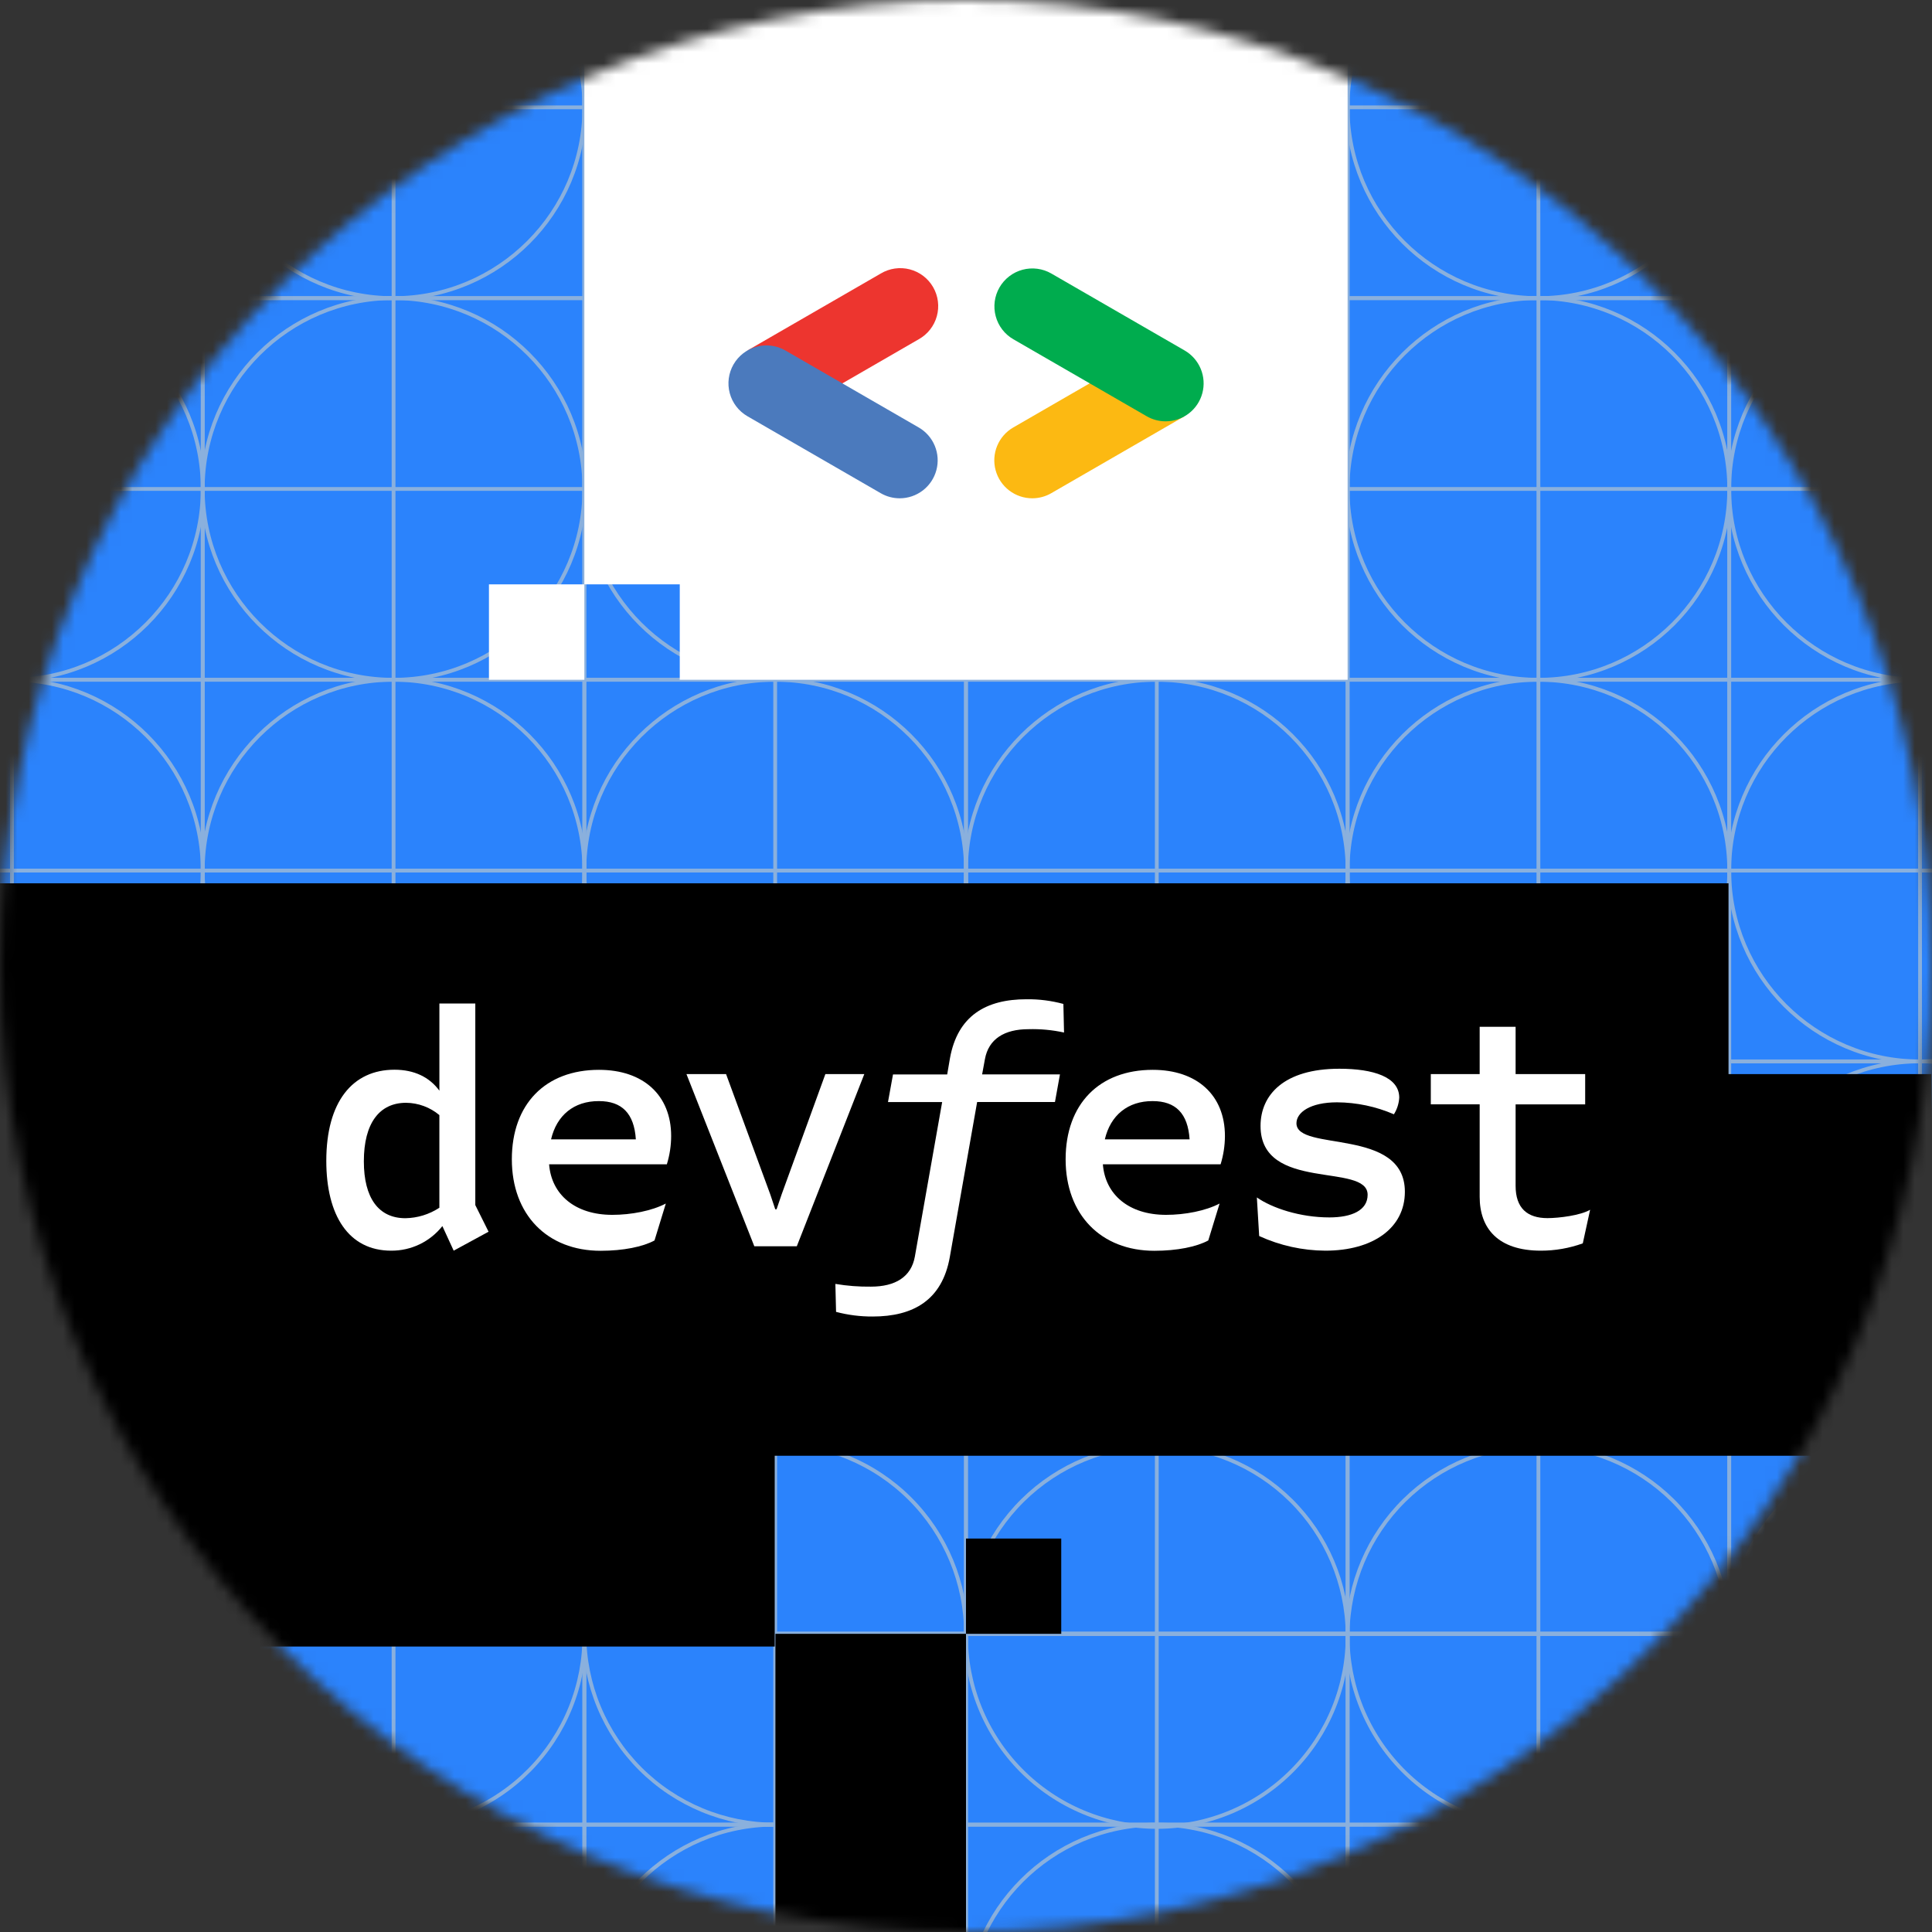 <svg width="168" height="168" viewBox="0 0 168 168" fill="none" xmlns="http://www.w3.org/2000/svg">
<rect x="0" y="0" width="168" height="168" fill="#333333" stroke="none"/>
<mask id="mask0_501_4196" style="mask-type:luminance" maskUnits="userSpaceOnUse" x="0" y="0" width="168" height="168">
<path d="M84 168C130.392 168 168 130.392 168 84C168 37.608 130.392 0 84 0C37.608 0 0 37.608 0 84C0 130.392 37.608 168 84 168Z" fill="white"/>
</mask>
<g mask="url(#mask0_501_4196)">
<path d="M83.998 167.998C130.389 167.998 167.998 130.39 167.998 83.998C167.998 37.606 130.389 -0.002 83.998 -0.002C37.606 -0.002 -0.002 37.606 -0.002 83.998C-0.002 130.39 37.606 167.998 83.998 167.998Z" fill="black"/>
<path d="M216.736 -7.26H-48.741V191.849H216.736V-7.26Z" fill="#2B83FC"/>
<path d="M17.629 -7.26H-15.555V25.924H17.629V-7.26Z" stroke="#8AB0DD" stroke-width="0.33" stroke-miterlimit="10"/>
<path d="M1.036 25.926C10.2 25.926 17.629 18.497 17.629 9.333C17.629 0.169 10.2 -7.26 1.036 -7.26C-8.128 -7.26 -15.557 0.169 -15.557 9.333C-15.557 18.497 -8.128 25.926 1.036 25.926Z" stroke="#8AB0DD" stroke-width="0.33" stroke-miterlimit="10"/>
<path d="M-15.555 9.333H17.629" stroke="#8AB0DD" stroke-width="0.33" stroke-miterlimit="10"/>
<path d="M1.036 25.926V-7.26" stroke="#8AB0DD" stroke-width="0.33" stroke-miterlimit="10"/>
<path d="M50.813 -7.26H17.629V25.924H50.813V-7.26Z" stroke="#8AB0DD" stroke-width="0.33" stroke-miterlimit="10"/>
<path d="M34.223 25.926C43.387 25.926 50.816 18.497 50.816 9.333C50.816 0.169 43.387 -7.26 34.223 -7.26C25.058 -7.26 17.629 0.169 17.629 9.333C17.629 18.497 25.058 25.926 34.223 25.926Z" stroke="#8AB0DD" stroke-width="0.33" stroke-miterlimit="10"/>
<path d="M17.629 9.333H50.813" stroke="#8AB0DD" stroke-width="0.33" stroke-miterlimit="10"/>
<path d="M34.223 25.926V-7.26" stroke="#8AB0DD" stroke-width="0.33" stroke-miterlimit="10"/>
<path d="M83.998 -7.26H50.813V25.924H83.998V-7.26Z" stroke="#8AB0DD" stroke-width="0.33" stroke-miterlimit="10"/>
<path d="M67.407 25.926C76.571 25.926 84 18.497 84 9.333C84 0.169 76.571 -7.26 67.407 -7.26C58.242 -7.26 50.813 0.169 50.813 9.333C50.813 18.497 58.242 25.926 67.407 25.926Z" stroke="#8AB0DD" stroke-width="0.33" stroke-miterlimit="10"/>
<path d="M50.813 9.333H83.998" stroke="#8AB0DD" stroke-width="0.33" stroke-miterlimit="10"/>
<path d="M67.407 25.926V-7.26" stroke="#8AB0DD" stroke-width="0.33" stroke-miterlimit="10"/>
<path d="M117.182 -7.26H83.998V25.924H117.182V-7.26Z" stroke="#8AB0DD" stroke-width="0.33" stroke-miterlimit="10"/>
<path d="M100.591 25.926C109.755 25.926 117.184 18.497 117.184 9.333C117.184 0.169 109.755 -7.26 100.591 -7.26C91.427 -7.26 83.998 0.169 83.998 9.333C83.998 18.497 91.427 25.926 100.591 25.926Z" stroke="#8AB0DD" stroke-width="0.33" stroke-miterlimit="10"/>
<path d="M83.998 9.333H117.184" stroke="#8AB0DD" stroke-width="0.33" stroke-miterlimit="10"/>
<path d="M100.591 25.926V-7.26" stroke="#8AB0DD" stroke-width="0.33" stroke-miterlimit="10"/>
<path d="M150.368 -7.26H117.184V25.924H150.368V-7.26Z" stroke="#8AB0DD" stroke-width="0.33" stroke-miterlimit="10"/>
<path d="M133.775 25.926C142.939 25.926 150.368 18.497 150.368 9.333C150.368 0.169 142.939 -7.26 133.775 -7.26C124.611 -7.26 117.182 0.169 117.182 9.333C117.182 18.497 124.611 25.926 133.775 25.926Z" stroke="#8AB0DD" stroke-width="0.33" stroke-miterlimit="10"/>
<path d="M117.184 9.333H150.368" stroke="#8AB0DD" stroke-width="0.33" stroke-miterlimit="10"/>
<path d="M133.775 25.926V-7.26" stroke="#8AB0DD" stroke-width="0.33" stroke-miterlimit="10"/>
<path d="M183.552 -7.26H150.368V25.924H183.552V-7.26Z" stroke="#8AB0DD" stroke-width="0.33" stroke-miterlimit="10"/>
<path d="M166.961 25.926C176.126 25.926 183.555 18.497 183.555 9.333C183.555 0.169 176.126 -7.26 166.961 -7.26C157.797 -7.26 150.368 0.169 150.368 9.333C150.368 18.497 157.797 25.926 166.961 25.926Z" stroke="#8AB0DD" stroke-width="0.33" stroke-miterlimit="10"/>
<path d="M150.368 9.333H183.552" stroke="#8AB0DD" stroke-width="0.33" stroke-miterlimit="10"/>
<path d="M166.961 25.926V-7.26" stroke="#8AB0DD" stroke-width="0.33" stroke-miterlimit="10"/>
<path d="M17.629 25.926H-15.555V59.11H17.629V25.926Z" stroke="#8AB0DD" stroke-width="0.33" stroke-miterlimit="10"/>
<path d="M1.036 59.11C10.2 59.11 17.629 51.681 17.629 42.517C17.629 33.353 10.2 25.924 1.036 25.924C-8.128 25.924 -15.557 33.353 -15.557 42.517C-15.557 51.681 -8.128 59.11 1.036 59.11Z" stroke="#8AB0DD" stroke-width="0.33" stroke-miterlimit="10"/>
<path d="M-15.555 42.517H17.629" stroke="#8AB0DD" stroke-width="0.33" stroke-miterlimit="10"/>
<path d="M1.036 59.11V25.926" stroke="#8AB0DD" stroke-width="0.33" stroke-miterlimit="10"/>
<path d="M50.813 25.926H17.629V59.11H50.813V25.926Z" stroke="#8AB0DD" stroke-width="0.33" stroke-miterlimit="10"/>
<path d="M34.223 59.11C43.387 59.11 50.816 51.681 50.816 42.517C50.816 33.353 43.387 25.924 34.223 25.924C25.058 25.924 17.629 33.353 17.629 42.517C17.629 51.681 25.058 59.11 34.223 59.11Z" stroke="#8AB0DD" stroke-width="0.33" stroke-miterlimit="10"/>
<path d="M17.629 42.517H50.813" stroke="#8AB0DD" stroke-width="0.33" stroke-miterlimit="10"/>
<path d="M34.223 59.11V25.926" stroke="#8AB0DD" stroke-width="0.33" stroke-miterlimit="10"/>
<path d="M83.998 25.926H50.813V59.11H83.998V25.926Z" stroke="#8AB0DD" stroke-width="0.33" stroke-miterlimit="10"/>
<path d="M67.407 59.11C76.571 59.11 84 51.681 84 42.517C84 33.353 76.571 25.924 67.407 25.924C58.242 25.924 50.813 33.353 50.813 42.517C50.813 51.681 58.242 59.11 67.407 59.11Z" stroke="#8AB0DD" stroke-width="0.33" stroke-miterlimit="10"/>
<path d="M50.813 42.517H83.998" stroke="#8AB0DD" stroke-width="0.33" stroke-miterlimit="10"/>
<path d="M67.407 59.11V25.926" stroke="#8AB0DD" stroke-width="0.33" stroke-miterlimit="10"/>
<path d="M117.182 25.926H83.998V59.11H117.182V25.926Z" stroke="#8AB0DD" stroke-width="0.33" stroke-miterlimit="10"/>
<path d="M100.591 59.11C109.755 59.11 117.184 51.681 117.184 42.517C117.184 33.353 109.755 25.924 100.591 25.924C91.427 25.924 83.998 33.353 83.998 42.517C83.998 51.681 91.427 59.11 100.591 59.11Z" stroke="#8AB0DD" stroke-width="0.33" stroke-miterlimit="10"/>
<path d="M83.998 42.517H117.184" stroke="#8AB0DD" stroke-width="0.33" stroke-miterlimit="10"/>
<path d="M100.591 25.926V59.11" stroke="#8AB0DD" stroke-width="0.33" stroke-miterlimit="10"/>
<path d="M150.368 25.926H117.184V59.11H150.368V25.926Z" stroke="#8AB0DD" stroke-width="0.33" stroke-miterlimit="10"/>
<path d="M133.775 59.11C142.939 59.11 150.368 51.681 150.368 42.517C150.368 33.353 142.939 25.924 133.775 25.924C124.611 25.924 117.182 33.353 117.182 42.517C117.182 51.681 124.611 59.11 133.775 59.11Z" stroke="#8AB0DD" stroke-width="0.33" stroke-miterlimit="10"/>
<path d="M117.184 42.517H150.368" stroke="#8AB0DD" stroke-width="0.33" stroke-miterlimit="10"/>
<path d="M133.775 59.11V25.926" stroke="#8AB0DD" stroke-width="0.33" stroke-miterlimit="10"/>
<path d="M183.552 25.926H150.368V59.11H183.552V25.926Z" stroke="#8AB0DD" stroke-width="0.33" stroke-miterlimit="10"/>
<path d="M166.961 59.11C176.126 59.11 183.555 51.681 183.555 42.517C183.555 33.353 176.126 25.924 166.961 25.924C157.797 25.924 150.368 33.353 150.368 42.517C150.368 51.681 157.797 59.11 166.961 59.11Z" stroke="#8AB0DD" stroke-width="0.33" stroke-miterlimit="10"/>
<path d="M150.368 42.517H183.552" stroke="#8AB0DD" stroke-width="0.33" stroke-miterlimit="10"/>
<path d="M166.961 59.11V25.926" stroke="#8AB0DD" stroke-width="0.33" stroke-miterlimit="10"/>
<path d="M17.629 59.11H-15.555V92.294H17.629V59.11Z" stroke="#8AB0DD" stroke-width="0.33" stroke-miterlimit="10"/>
<path d="M1.036 92.297C10.2 92.297 17.629 84.868 17.629 75.704C17.629 66.539 10.2 59.11 1.036 59.11C-8.128 59.11 -15.557 66.539 -15.557 75.704C-15.557 84.868 -8.128 92.297 1.036 92.297Z" stroke="#8AB0DD" stroke-width="0.33" stroke-miterlimit="10"/>
<path d="M-15.555 75.704H17.629" stroke="#8AB0DD" stroke-width="0.33" stroke-miterlimit="10"/>
<path d="M1.036 92.294V59.11" stroke="#8AB0DD" stroke-width="0.33" stroke-miterlimit="10"/>
<path d="M50.813 59.11H17.629V92.294H50.813V59.11Z" stroke="#8AB0DD" stroke-width="0.33" stroke-miterlimit="10"/>
<path d="M34.223 92.297C43.387 92.297 50.816 84.868 50.816 75.704C50.816 66.539 43.387 59.11 34.223 59.11C25.058 59.11 17.629 66.539 17.629 75.704C17.629 84.868 25.058 92.297 34.223 92.297Z" stroke="#8AB0DD" stroke-width="0.33" stroke-miterlimit="10"/>
<path d="M17.629 75.704H50.813" stroke="#8AB0DD" stroke-width="0.33" stroke-miterlimit="10"/>
<path d="M34.223 92.294V59.11" stroke="#8AB0DD" stroke-width="0.33" stroke-miterlimit="10"/>
<path d="M83.998 59.11H50.813V92.294H83.998V59.11Z" stroke="#8AB0DD" stroke-width="0.33" stroke-miterlimit="10"/>
<path d="M67.407 92.297C76.571 92.297 84 84.868 84 75.704C84 66.539 76.571 59.11 67.407 59.11C58.242 59.11 50.813 66.539 50.813 75.704C50.813 84.868 58.242 92.297 67.407 92.297Z" stroke="#8AB0DD" stroke-width="0.33" stroke-miterlimit="10"/>
<path d="M50.813 75.704H83.998" stroke="#8AB0DD" stroke-width="0.33" stroke-miterlimit="10"/>
<path d="M67.407 92.294V59.11" stroke="#8AB0DD" stroke-width="0.33" stroke-miterlimit="10"/>
<path d="M117.182 59.11H83.998V92.294H117.182V59.11Z" stroke="#8AB0DD" stroke-width="0.33" stroke-miterlimit="10"/>
<path d="M100.591 92.297C109.755 92.297 117.184 84.868 117.184 75.704C117.184 66.539 109.755 59.11 100.591 59.11C91.427 59.11 83.998 66.539 83.998 75.704C83.998 84.868 91.427 92.297 100.591 92.297Z" stroke="#8AB0DD" stroke-width="0.33" stroke-miterlimit="10"/>
<path d="M83.998 75.704H117.184" stroke="#8AB0DD" stroke-width="0.33" stroke-miterlimit="10"/>
<path d="M100.591 92.294V59.11" stroke="#8AB0DD" stroke-width="0.33" stroke-miterlimit="10"/>
<path d="M150.368 59.11H117.184V92.294H150.368V59.11Z" stroke="#8AB0DD" stroke-width="0.33" stroke-miterlimit="10"/>
<path d="M133.775 92.297C142.939 92.297 150.368 84.868 150.368 75.704C150.368 66.539 142.939 59.11 133.775 59.11C124.611 59.11 117.182 66.539 117.182 75.704C117.182 84.868 124.611 92.297 133.775 92.297Z" stroke="#8AB0DD" stroke-width="0.33" stroke-miterlimit="10"/>
<path d="M117.184 75.704H150.368" stroke="#8AB0DD" stroke-width="0.33" stroke-miterlimit="10"/>
<path d="M133.775 92.294V59.11" stroke="#8AB0DD" stroke-width="0.33" stroke-miterlimit="10"/>
<path d="M183.552 59.11H150.368V92.294H183.552V59.11Z" stroke="#8AB0DD" stroke-width="0.33" stroke-miterlimit="10"/>
<path d="M166.961 92.297C176.126 92.297 183.555 84.868 183.555 75.704C183.555 66.539 176.126 59.11 166.961 59.11C157.797 59.11 150.368 66.539 150.368 75.704C150.368 84.868 157.797 92.297 166.961 92.297Z" stroke="#8AB0DD" stroke-width="0.33" stroke-miterlimit="10"/>
<path d="M150.368 75.704H183.552" stroke="#8AB0DD" stroke-width="0.33" stroke-miterlimit="10"/>
<path d="M166.961 92.294V59.11" stroke="#8AB0DD" stroke-width="0.33" stroke-miterlimit="10"/>
<path d="M17.629 92.294H-15.555V125.478H17.629V92.294Z" stroke="#8AB0DD" stroke-width="0.33" stroke-miterlimit="10"/>
<path d="M1.036 125.481C10.2 125.481 17.629 118.052 17.629 108.888C17.629 99.723 10.2 92.294 1.036 92.294C-8.128 92.294 -15.557 99.723 -15.557 108.888C-15.557 118.052 -8.128 125.481 1.036 125.481Z" stroke="#8AB0DD" stroke-width="0.33" stroke-miterlimit="10"/>
<path d="M-15.555 108.888H17.629" stroke="#8AB0DD" stroke-width="0.33" stroke-miterlimit="10"/>
<path d="M1.036 125.478V92.294" stroke="#8AB0DD" stroke-width="0.33" stroke-miterlimit="10"/>
<path d="M50.813 92.294H17.629V125.478H50.813V92.294Z" stroke="#8AB0DD" stroke-width="0.33" stroke-miterlimit="10"/>
<path d="M34.223 125.481C43.387 125.481 50.816 118.052 50.816 108.888C50.816 99.723 43.387 92.294 34.223 92.294C25.058 92.294 17.629 99.723 17.629 108.888C17.629 118.052 25.058 125.481 34.223 125.481Z" stroke="#8AB0DD" stroke-width="0.33" stroke-miterlimit="10"/>
<path d="M17.629 108.888H50.813" stroke="#8AB0DD" stroke-width="0.33" stroke-miterlimit="10"/>
<path d="M34.223 125.478V92.294" stroke="#8AB0DD" stroke-width="0.33" stroke-miterlimit="10"/>
<path d="M83.998 92.294H50.813V125.478H83.998V92.294Z" stroke="#8AB0DD" stroke-width="0.33" stroke-miterlimit="10"/>
<path d="M67.407 125.481C76.571 125.481 84 118.052 84 108.888C84 99.723 76.571 92.294 67.407 92.294C58.242 92.294 50.813 99.723 50.813 108.888C50.813 118.052 58.242 125.481 67.407 125.481Z" stroke="#8AB0DD" stroke-width="0.33" stroke-miterlimit="10"/>
<path d="M50.813 108.888H83.998" stroke="#8AB0DD" stroke-width="0.33" stroke-miterlimit="10"/>
<path d="M67.407 125.478V92.294" stroke="#8AB0DD" stroke-width="0.33" stroke-miterlimit="10"/>
<path d="M117.182 92.294H83.998V125.478H117.182V92.294Z" stroke="#8AB0DD" stroke-width="0.33" stroke-miterlimit="10"/>
<path d="M100.591 125.481C109.755 125.481 117.184 118.052 117.184 108.888C117.184 99.723 109.755 92.294 100.591 92.294C91.427 92.294 83.998 99.723 83.998 108.888C83.998 118.052 91.427 125.481 100.591 125.481Z" stroke="#8AB0DD" stroke-width="0.33" stroke-miterlimit="10"/>
<path d="M83.998 108.888H117.184" stroke="#8AB0DD" stroke-width="0.33" stroke-miterlimit="10"/>
<path d="M100.591 125.478V92.294" stroke="#8AB0DD" stroke-width="0.33" stroke-miterlimit="10"/>
<path d="M150.368 92.294H117.184V125.478H150.368V92.294Z" stroke="#8AB0DD" stroke-width="0.33" stroke-miterlimit="10"/>
<path d="M133.775 125.481C142.939 125.481 150.368 118.052 150.368 108.888C150.368 99.723 142.939 92.294 133.775 92.294C124.611 92.294 117.182 99.723 117.182 108.888C117.182 118.052 124.611 125.481 133.775 125.481Z" stroke="#8AB0DD" stroke-width="0.33" stroke-miterlimit="10"/>
<path d="M117.184 108.888H150.368" stroke="#8AB0DD" stroke-width="0.33" stroke-miterlimit="10"/>
<path d="M133.775 125.478V92.294" stroke="#8AB0DD" stroke-width="0.33" stroke-miterlimit="10"/>
<path d="M183.552 92.294H150.368V125.478H183.552V92.294Z" stroke="#8AB0DD" stroke-width="0.33" stroke-miterlimit="10"/>
<path d="M166.961 125.481C176.126 125.481 183.555 118.052 183.555 108.888C183.555 99.723 176.126 92.294 166.961 92.294C157.797 92.294 150.368 99.723 150.368 108.888C150.368 118.052 157.797 125.481 166.961 125.481Z" stroke="#8AB0DD" stroke-width="0.33" stroke-miterlimit="10"/>
<path d="M150.368 108.888H183.552" stroke="#8AB0DD" stroke-width="0.33" stroke-miterlimit="10"/>
<path d="M166.961 125.478V92.294" stroke="#8AB0DD" stroke-width="0.33" stroke-miterlimit="10"/>
<path d="M183.552 125.478H150.368V142.072H183.552V125.478Z" stroke="#8AB0DD" stroke-width="0.33" stroke-miterlimit="10"/>
<path d="M150.368 142.072C150.42 137.706 152.192 133.536 155.297 130.467C158.403 127.398 162.594 125.677 166.96 125.677C171.327 125.677 175.517 127.398 178.623 130.467C181.729 133.536 183.5 137.706 183.552 142.072" stroke="#8AB0DD" stroke-width="0.33" stroke-miterlimit="10"/>
<path d="M150.368 142.072H183.552" stroke="#8AB0DD" stroke-width="0.33" stroke-miterlimit="10"/>
<path d="M166.961 142.072V125.478" stroke="#8AB0DD" stroke-width="0.33" stroke-miterlimit="10"/>
<path d="M150.368 125.478H117.184V142.072H150.368V125.478Z" stroke="#8AB0DD" stroke-width="0.33" stroke-miterlimit="10"/>
<path d="M117.184 142.072C117.236 137.706 119.007 133.536 122.113 130.467C125.219 127.398 129.41 125.677 133.776 125.677C138.143 125.677 142.333 127.398 145.439 130.467C148.545 133.536 150.316 137.706 150.368 142.072" stroke="#8AB0DD" stroke-width="0.33" stroke-miterlimit="10"/>
<path d="M117.184 142.072H150.368" stroke="#8AB0DD" stroke-width="0.33" stroke-miterlimit="10"/>
<path d="M133.775 142.072V125.478" stroke="#8AB0DD" stroke-width="0.33" stroke-miterlimit="10"/>
<path d="M117.182 125.478H83.998V142.072H117.182V125.478Z" stroke="#8AB0DD" stroke-width="0.33" stroke-miterlimit="10"/>
<path d="M83.999 142.072C84.052 137.706 85.823 133.536 88.929 130.467C92.035 127.398 96.225 125.677 100.592 125.677C104.958 125.677 109.148 127.398 112.254 130.467C115.36 133.536 117.131 137.706 117.184 142.072" stroke="#8AB0DD" stroke-width="0.33" stroke-miterlimit="10"/>
<path d="M83.998 142.072H117.184" stroke="#8AB0DD" stroke-width="0.33" stroke-miterlimit="10"/>
<path d="M100.591 142.072V125.478" stroke="#8AB0DD" stroke-width="0.33" stroke-miterlimit="10"/>
<path d="M83.998 125.478H50.813V142.072H83.998V125.478Z" stroke="#8AB0DD" stroke-width="0.33" stroke-miterlimit="10"/>
<path d="M50.813 142.072C50.813 137.671 52.562 133.45 55.673 130.338C58.785 127.227 63.006 125.478 67.407 125.478C71.808 125.478 76.028 127.227 79.14 130.338C82.252 133.45 84 137.671 84 142.072" stroke="#8AB0DD" stroke-width="0.33" stroke-miterlimit="10"/>
<path d="M50.813 142.072H83.998" stroke="#8AB0DD" stroke-width="0.33" stroke-miterlimit="10"/>
<path d="M67.407 142.072V125.478" stroke="#8AB0DD" stroke-width="0.33" stroke-miterlimit="10"/>
<path d="M50.813 125.478H17.629V142.072H50.813V125.478Z" stroke="#8AB0DD" stroke-width="0.33" stroke-miterlimit="10"/>
<path d="M17.629 142.072C17.682 137.706 19.453 133.536 22.559 130.467C25.665 127.398 29.855 125.677 34.221 125.677C38.588 125.677 42.778 127.398 45.884 130.467C48.99 133.536 50.761 137.706 50.813 142.072" stroke="#8AB0DD" stroke-width="0.33" stroke-miterlimit="10"/>
<path d="M17.629 142.072H50.813" stroke="#8AB0DD" stroke-width="0.33" stroke-miterlimit="10"/>
<path d="M34.223 142.072V125.478" stroke="#8AB0DD" stroke-width="0.33" stroke-miterlimit="10"/>
<path d="M17.629 125.478H-15.555V142.072H17.629V125.478Z" stroke="#8AB0DD" stroke-width="0.33" stroke-miterlimit="10"/>
<path d="M-15.555 142.072C-15.502 137.706 -13.731 133.536 -10.625 130.467C-7.519 127.398 -3.329 125.677 1.037 125.677C5.404 125.677 9.594 127.398 12.7 130.467C15.806 133.536 17.577 137.706 17.629 142.072" stroke="#8AB0DD" stroke-width="0.33" stroke-miterlimit="10"/>
<path d="M-15.555 142.072H17.629" stroke="#8AB0DD" stroke-width="0.33" stroke-miterlimit="10"/>
<path d="M1.036 142.072V125.478" stroke="#8AB0DD" stroke-width="0.33" stroke-miterlimit="10"/>
<path d="M150.368 191.849H183.552V158.665H150.368V191.849Z" stroke="#8AB0DD" stroke-width="0.33" stroke-miterlimit="10"/>
<path d="M166.961 191.849C176.126 191.849 183.555 184.42 183.555 175.256C183.555 166.092 176.126 158.662 166.961 158.662C157.797 158.662 150.368 166.092 150.368 175.256C150.368 184.42 157.797 191.849 166.961 191.849Z" stroke="#8AB0DD" stroke-width="0.33" stroke-miterlimit="10"/>
<path d="M166.961 158.665V191.849" stroke="#8AB0DD" stroke-width="0.33" stroke-miterlimit="10"/>
<path d="M117.184 191.849H150.368V158.665H117.184V191.849Z" stroke="#8AB0DD" stroke-width="0.33" stroke-miterlimit="10"/>
<path d="M133.775 191.849C142.939 191.849 150.368 184.42 150.368 175.256C150.368 166.092 142.939 158.662 133.775 158.662C124.611 158.662 117.182 166.092 117.182 175.256C117.182 184.42 124.611 191.849 133.775 191.849Z" stroke="#8AB0DD" stroke-width="0.33" stroke-miterlimit="10"/>
<path d="M133.775 158.665V191.849" stroke="#8AB0DD" stroke-width="0.33" stroke-miterlimit="10"/>
<path d="M83.998 191.849H117.182V158.665H83.998V191.849Z" stroke="#8AB0DD" stroke-width="0.33" stroke-miterlimit="10"/>
<path d="M100.591 191.849C109.755 191.849 117.184 184.42 117.184 175.256C117.184 166.092 109.755 158.662 100.591 158.662C91.427 158.662 83.998 166.092 83.998 175.256C83.998 184.42 91.427 191.849 100.591 191.849Z" stroke="#8AB0DD" stroke-width="0.33" stroke-miterlimit="10"/>
<path d="M100.591 158.665V191.849" stroke="#8AB0DD" stroke-width="0.33" stroke-miterlimit="10"/>
<path d="M50.815 191.849H83.999V158.665H50.815L50.815 191.849Z" stroke="#8AB0DD" stroke-width="0.33" stroke-miterlimit="10"/>
<path d="M67.407 191.849C76.571 191.849 84 184.42 84 175.256C84 166.092 76.571 158.662 67.407 158.662C58.242 158.662 50.813 166.092 50.813 175.256C50.813 184.42 58.242 191.849 67.407 191.849Z" stroke="#8AB0DD" stroke-width="0.33" stroke-miterlimit="10"/>
<path d="M67.407 158.665V191.849" stroke="#8AB0DD" stroke-width="0.33" stroke-miterlimit="10"/>
<path d="M17.629 191.849H50.813L50.813 158.665H17.629L17.629 191.849Z" stroke="#8AB0DD" stroke-width="0.33" stroke-miterlimit="10"/>
<path d="M34.223 191.849C43.387 191.849 50.816 184.42 50.816 175.256C50.816 166.092 43.387 158.662 34.223 158.662C25.058 158.662 17.629 166.092 17.629 175.256C17.629 184.42 25.058 191.849 34.223 191.849Z" stroke="#8AB0DD" stroke-width="0.33" stroke-miterlimit="10"/>
<path d="M34.223 158.665V191.849" stroke="#8AB0DD" stroke-width="0.33" stroke-miterlimit="10"/>
<path d="M-15.555 191.849H17.629L17.629 158.665H-15.555L-15.555 191.849Z" stroke="#8AB0DD" stroke-width="0.33" stroke-miterlimit="10"/>
<path d="M1.036 191.849C10.2 191.849 17.629 184.42 17.629 175.256C17.629 166.092 10.2 158.662 1.036 158.662C-8.128 158.662 -15.557 166.092 -15.557 175.256C-15.557 184.42 -8.128 191.849 1.036 191.849Z" stroke="#8AB0DD" stroke-width="0.33" stroke-miterlimit="10"/>
<path d="M1.036 158.665V191.849" stroke="#8AB0DD" stroke-width="0.33" stroke-miterlimit="10"/>
<path d="M-15.555 158.665H17.629L17.629 142.072H-15.555V158.665Z" stroke="#8AB0DD" stroke-width="0.33" stroke-miterlimit="10"/>
<path d="M17.629 142.072C17.655 144.267 17.246 146.446 16.424 148.482C15.602 150.518 14.384 152.371 12.84 153.933C11.297 155.495 9.459 156.735 7.433 157.581C5.407 158.428 3.233 158.863 1.037 158.863C-1.159 158.863 -3.333 158.428 -5.359 157.581C-7.385 156.735 -9.223 155.495 -10.766 153.933C-12.309 152.371 -13.527 150.518 -14.349 148.482C-15.171 146.446 -15.581 144.267 -15.555 142.072" stroke="#8AB0DD" stroke-width="0.33" stroke-miterlimit="10"/>
<path d="M17.629 142.072H-15.555" stroke="#8AB0DD" stroke-width="0.33" stroke-miterlimit="10"/>
<path d="M1.036 142.072V158.665" stroke="#8AB0DD" stroke-width="0.33" stroke-miterlimit="10"/>
<path d="M17.629 158.665H50.813V142.072H17.629V158.665Z" stroke="#8AB0DD" stroke-width="0.33" stroke-miterlimit="10"/>
<path d="M50.814 142.072C50.84 144.267 50.43 146.446 49.608 148.482C48.786 150.518 47.568 152.371 46.025 153.933C44.481 155.495 42.644 156.735 40.617 157.581C38.591 158.428 36.417 158.863 34.222 158.863C32.026 158.863 29.852 158.428 27.826 157.581C25.8 156.735 23.962 155.495 22.419 153.933C20.875 152.371 19.657 150.518 18.835 148.482C18.013 146.446 17.603 144.267 17.63 142.072" stroke="#8AB0DD" stroke-width="0.33" stroke-miterlimit="10"/>
<path d="M50.813 142.072H17.629" stroke="#8AB0DD" stroke-width="0.33" stroke-miterlimit="10"/>
<path d="M34.223 142.072V158.665" stroke="#8AB0DD" stroke-width="0.33" stroke-miterlimit="10"/>
<path d="M50.815 158.665H83.999V142.072H50.815V158.665Z" stroke="#8AB0DD" stroke-width="0.33" stroke-miterlimit="10"/>
<path d="M84 142.072C84 144.251 83.571 146.408 82.737 148.422C81.903 150.435 80.681 152.264 79.14 153.805C77.599 155.346 75.77 156.568 73.757 157.402C71.743 158.236 69.586 158.665 67.407 158.665C65.228 158.665 63.07 158.236 61.057 157.402C59.044 156.568 57.214 155.346 55.673 153.805C54.133 152.264 52.91 150.435 52.077 148.422C51.243 146.408 50.813 144.251 50.813 142.072" stroke="#8AB0DD" stroke-width="0.33" stroke-miterlimit="10"/>
<path d="M83.998 142.072H50.813" stroke="#8AB0DD" stroke-width="0.33" stroke-miterlimit="10"/>
<path d="M67.407 142.072V158.665" stroke="#8AB0DD" stroke-width="0.33" stroke-miterlimit="10"/>
<path d="M83.998 158.665H117.182V142.072H83.998V158.665Z" stroke="#8AB0DD" stroke-width="0.33" stroke-miterlimit="10"/>
<path d="M117.184 142.072C117.211 144.267 116.801 146.446 115.979 148.482C115.157 150.518 113.939 152.371 112.395 153.933C110.852 155.495 109.014 156.735 106.988 157.581C104.962 158.428 102.788 158.863 100.592 158.863C98.397 158.863 96.223 158.428 94.197 157.581C92.17 156.735 90.332 155.495 88.789 153.933C87.246 152.371 86.028 150.518 85.206 148.482C84.384 146.446 83.974 144.267 84 142.072" stroke="#8AB0DD" stroke-width="0.33" stroke-miterlimit="10"/>
<path d="M117.184 142.072H83.998" stroke="#8AB0DD" stroke-width="0.33" stroke-miterlimit="10"/>
<path d="M100.591 142.072V158.665" stroke="#8AB0DD" stroke-width="0.33" stroke-miterlimit="10"/>
<path d="M117.184 158.665H150.368V142.072H117.184V158.665Z" stroke="#8AB0DD" stroke-width="0.33" stroke-miterlimit="10"/>
<path d="M150.368 142.072C150.394 144.267 149.984 146.446 149.162 148.482C148.34 150.518 147.122 152.371 145.579 153.933C144.036 155.495 142.198 156.735 140.172 157.581C138.146 158.428 135.972 158.863 133.776 158.863C131.58 158.863 129.406 158.428 127.38 157.581C125.354 156.735 123.516 155.495 121.973 153.933C120.429 152.371 119.211 150.518 118.389 148.482C117.567 146.446 117.158 144.267 117.184 142.072" stroke="#8AB0DD" stroke-width="0.33" stroke-miterlimit="10"/>
<path d="M150.368 142.072H117.184" stroke="#8AB0DD" stroke-width="0.33" stroke-miterlimit="10"/>
<path d="M133.775 142.072V158.665" stroke="#8AB0DD" stroke-width="0.33" stroke-miterlimit="10"/>
<path d="M150.368 158.665H183.552V142.072H150.368V158.665Z" stroke="#8AB0DD" stroke-width="0.33" stroke-miterlimit="10"/>
<path d="M183.552 142.072C183.578 144.267 183.169 146.446 182.346 148.482C181.524 150.518 180.306 152.371 178.763 153.933C177.22 155.495 175.382 156.735 173.356 157.581C171.33 158.428 169.156 158.863 166.96 158.863C164.764 158.863 162.59 158.428 160.564 157.581C158.538 156.735 156.7 155.495 155.157 153.933C153.613 152.371 152.395 150.518 151.573 148.482C150.751 146.446 150.342 144.267 150.368 142.072" stroke="#8AB0DD" stroke-width="0.33" stroke-miterlimit="10"/>
<path d="M183.552 142.072H150.368" stroke="#8AB0DD" stroke-width="0.33" stroke-miterlimit="10"/>
<path d="M166.961 142.072V158.665" stroke="#8AB0DD" stroke-width="0.33" stroke-miterlimit="10"/>
<path d="M50.814 50.814H42.517V59.11H50.814V50.814Z" fill="white"/>
<path d="M92.282 133.787H83.998V142.072H92.282V133.787Z" fill="black"/>
<path d="M117.184 59.11H59.11V50.813H50.813V-4.304H117.184V59.11Z" fill="white"/>
<path d="M0 76.809H150.306V93.4H167.936V126.587H67.366V143.178H0V76.809Z" fill="black"/>
<path d="M84 142.072H67.428V170.027H84V142.072Z" fill="black"/>
<path d="M73.18 33.377L79.886 29.503C80.269 29.29 80.605 29.003 80.876 28.659C81.147 28.315 81.347 27.92 81.463 27.498C81.58 27.076 81.612 26.635 81.556 26.201C81.501 25.767 81.36 25.348 81.141 24.968C80.922 24.589 80.63 24.257 80.282 23.992C79.934 23.727 79.536 23.533 79.112 23.423C78.688 23.313 78.247 23.288 77.814 23.35C77.38 23.412 76.963 23.56 76.588 23.785L64.995 30.477L73.18 33.377Z" fill="#ED352F"/>
<path d="M78.234 43.33C78.961 43.33 79.668 43.091 80.245 42.648C80.821 42.206 81.236 41.586 81.424 40.884C81.613 40.182 81.564 39.437 81.286 38.766C81.008 38.094 80.516 37.533 79.886 37.17L68.296 30.477C67.537 30.04 66.636 29.921 65.79 30.148C64.945 30.374 64.224 30.927 63.786 31.686C63.348 32.444 63.23 33.345 63.456 34.191C63.683 35.036 64.236 35.758 64.995 36.195L76.587 42.888C77.088 43.178 77.656 43.33 78.234 43.33Z" fill="#4B7ABD"/>
<path d="M89.763 43.33C90.342 43.33 90.911 43.177 91.412 42.888L103.003 36.195L94.923 33.236L88.111 37.17C87.482 37.533 86.99 38.094 86.712 38.766C86.434 39.437 86.385 40.182 86.573 40.884C86.761 41.586 87.176 42.206 87.753 42.648C88.33 43.09 89.036 43.33 89.763 43.33Z" fill="#FCB912"/>
<path d="M101.349 36.637C102.077 36.64 102.785 36.403 103.364 35.961C103.943 35.52 104.36 34.9 104.549 34.197C104.739 33.494 104.691 32.748 104.413 32.076C104.135 31.403 103.643 30.841 103.013 30.477L91.422 23.785C91.046 23.568 90.632 23.427 90.202 23.371C89.772 23.314 89.336 23.343 88.917 23.455C88.498 23.567 88.106 23.761 87.762 24.025C87.418 24.289 87.129 24.618 86.912 24.993C86.696 25.369 86.555 25.783 86.498 26.213C86.442 26.643 86.471 27.08 86.583 27.498C86.695 27.917 86.888 28.31 87.153 28.654C87.416 28.997 87.746 29.286 88.121 29.503L99.712 36.195C100.209 36.483 100.774 36.635 101.349 36.637Z" fill="#00AC4E"/>
<path d="M42.484 107.105L39.451 108.754L38.467 106.616C37.937 107.287 37.26 107.829 36.488 108.2C35.716 108.571 34.87 108.76 34.014 108.754C30.311 108.754 28.374 105.689 28.374 100.945C28.374 95.797 30.658 93.019 34.304 93.019C36.01 93.019 37.341 93.656 38.208 94.842V87.263H41.331V104.79L42.484 107.105ZM38.206 105.023V96.964C37.395 96.284 36.373 95.906 35.314 95.895C32.999 95.895 31.639 97.658 31.639 100.985C31.639 104.168 32.913 105.931 35.254 105.931C36.303 105.914 37.326 105.599 38.203 105.023H38.206Z" fill="white"/>
<path d="M57.988 101.242H47.748C47.95 103.875 50.003 105.639 53.242 105.639C54.889 105.639 56.684 105.292 57.898 104.655L56.914 107.866C55.902 108.417 54.195 108.764 52.23 108.764C47.574 108.764 44.508 105.61 44.508 100.81C44.508 96.009 47.429 93.029 52.085 93.029C55.932 93.029 58.361 95.227 58.361 98.785C58.359 99.618 58.233 100.446 57.988 101.242ZM47.923 99.075H55.291C55.146 96.817 54.076 95.748 52.08 95.748C49.908 95.738 48.411 96.981 47.921 99.065L47.923 99.075Z" fill="white"/>
<path d="M65.593 108.372L59.692 93.399H63.136L66.979 103.856L67.414 105.156H67.528L67.97 103.856L71.772 93.399H75.157L69.287 108.372H65.593Z" fill="white"/>
<path d="M85.402 93.426H92.17L91.736 95.826H84.969L82.593 109.303C81.927 113.063 79.411 114.48 75.881 114.48C74.808 114.486 73.739 114.35 72.701 114.076L72.642 111.644C73.663 111.816 74.697 111.896 75.732 111.882C77.844 111.882 79.232 111.043 79.551 109.28L81.927 95.831H77.217L77.652 93.43H82.365L82.602 92.04C83.268 88.311 85.754 86.892 89.257 86.892C90.341 86.878 91.421 87.015 92.468 87.299L92.525 89.785C91.51 89.563 90.473 89.465 89.435 89.495C87.353 89.495 85.963 90.334 85.644 92.109L85.402 93.426Z" fill="white"/>
<path d="M106.14 101.242H95.902C96.104 103.875 98.157 105.639 101.397 105.639C103.043 105.639 104.838 105.292 106.052 104.655L105.068 107.866C104.056 108.417 102.35 108.764 100.384 108.764C95.728 108.764 92.663 105.61 92.663 100.81C92.663 96.009 95.583 93.029 100.239 93.029C104.087 93.029 106.516 95.227 106.516 98.785C106.513 99.618 106.386 100.446 106.14 101.242ZM96.075 99.075H103.443C103.298 96.817 102.228 95.748 100.232 95.748C98.069 95.738 96.567 96.981 96.075 99.065V99.075Z" fill="white"/>
<path d="M109.494 107.481L109.292 104.125C110.622 105.052 113.051 105.862 115.597 105.862C117.533 105.862 118.924 105.254 118.924 103.894C118.924 101.059 109.612 103.692 109.612 97.908C109.612 95.218 111.637 92.934 116.466 92.934C119.416 92.934 121.673 93.647 121.673 95.448C121.643 95.962 121.484 96.459 121.21 96.895C119.648 96.219 117.966 95.865 116.264 95.854C113.95 95.854 112.735 96.722 112.735 97.677C112.735 100.192 122.163 97.993 122.163 103.633C122.163 106.787 119.387 108.754 115.252 108.754C113.264 108.744 111.301 108.309 109.494 107.481Z" fill="white"/>
<path d="M138.271 105.197L137.634 108.118C136.466 108.54 135.233 108.755 133.991 108.754C130.26 108.754 128.667 106.815 128.667 104.068V96.028H124.418V93.399H128.667V89.288H131.792V93.399H137.841V96.033H131.792V103.117C131.792 105.057 132.805 105.924 134.568 105.924C135.581 105.919 137.432 105.689 138.271 105.197Z" fill="white"/>
</g>
</svg>
